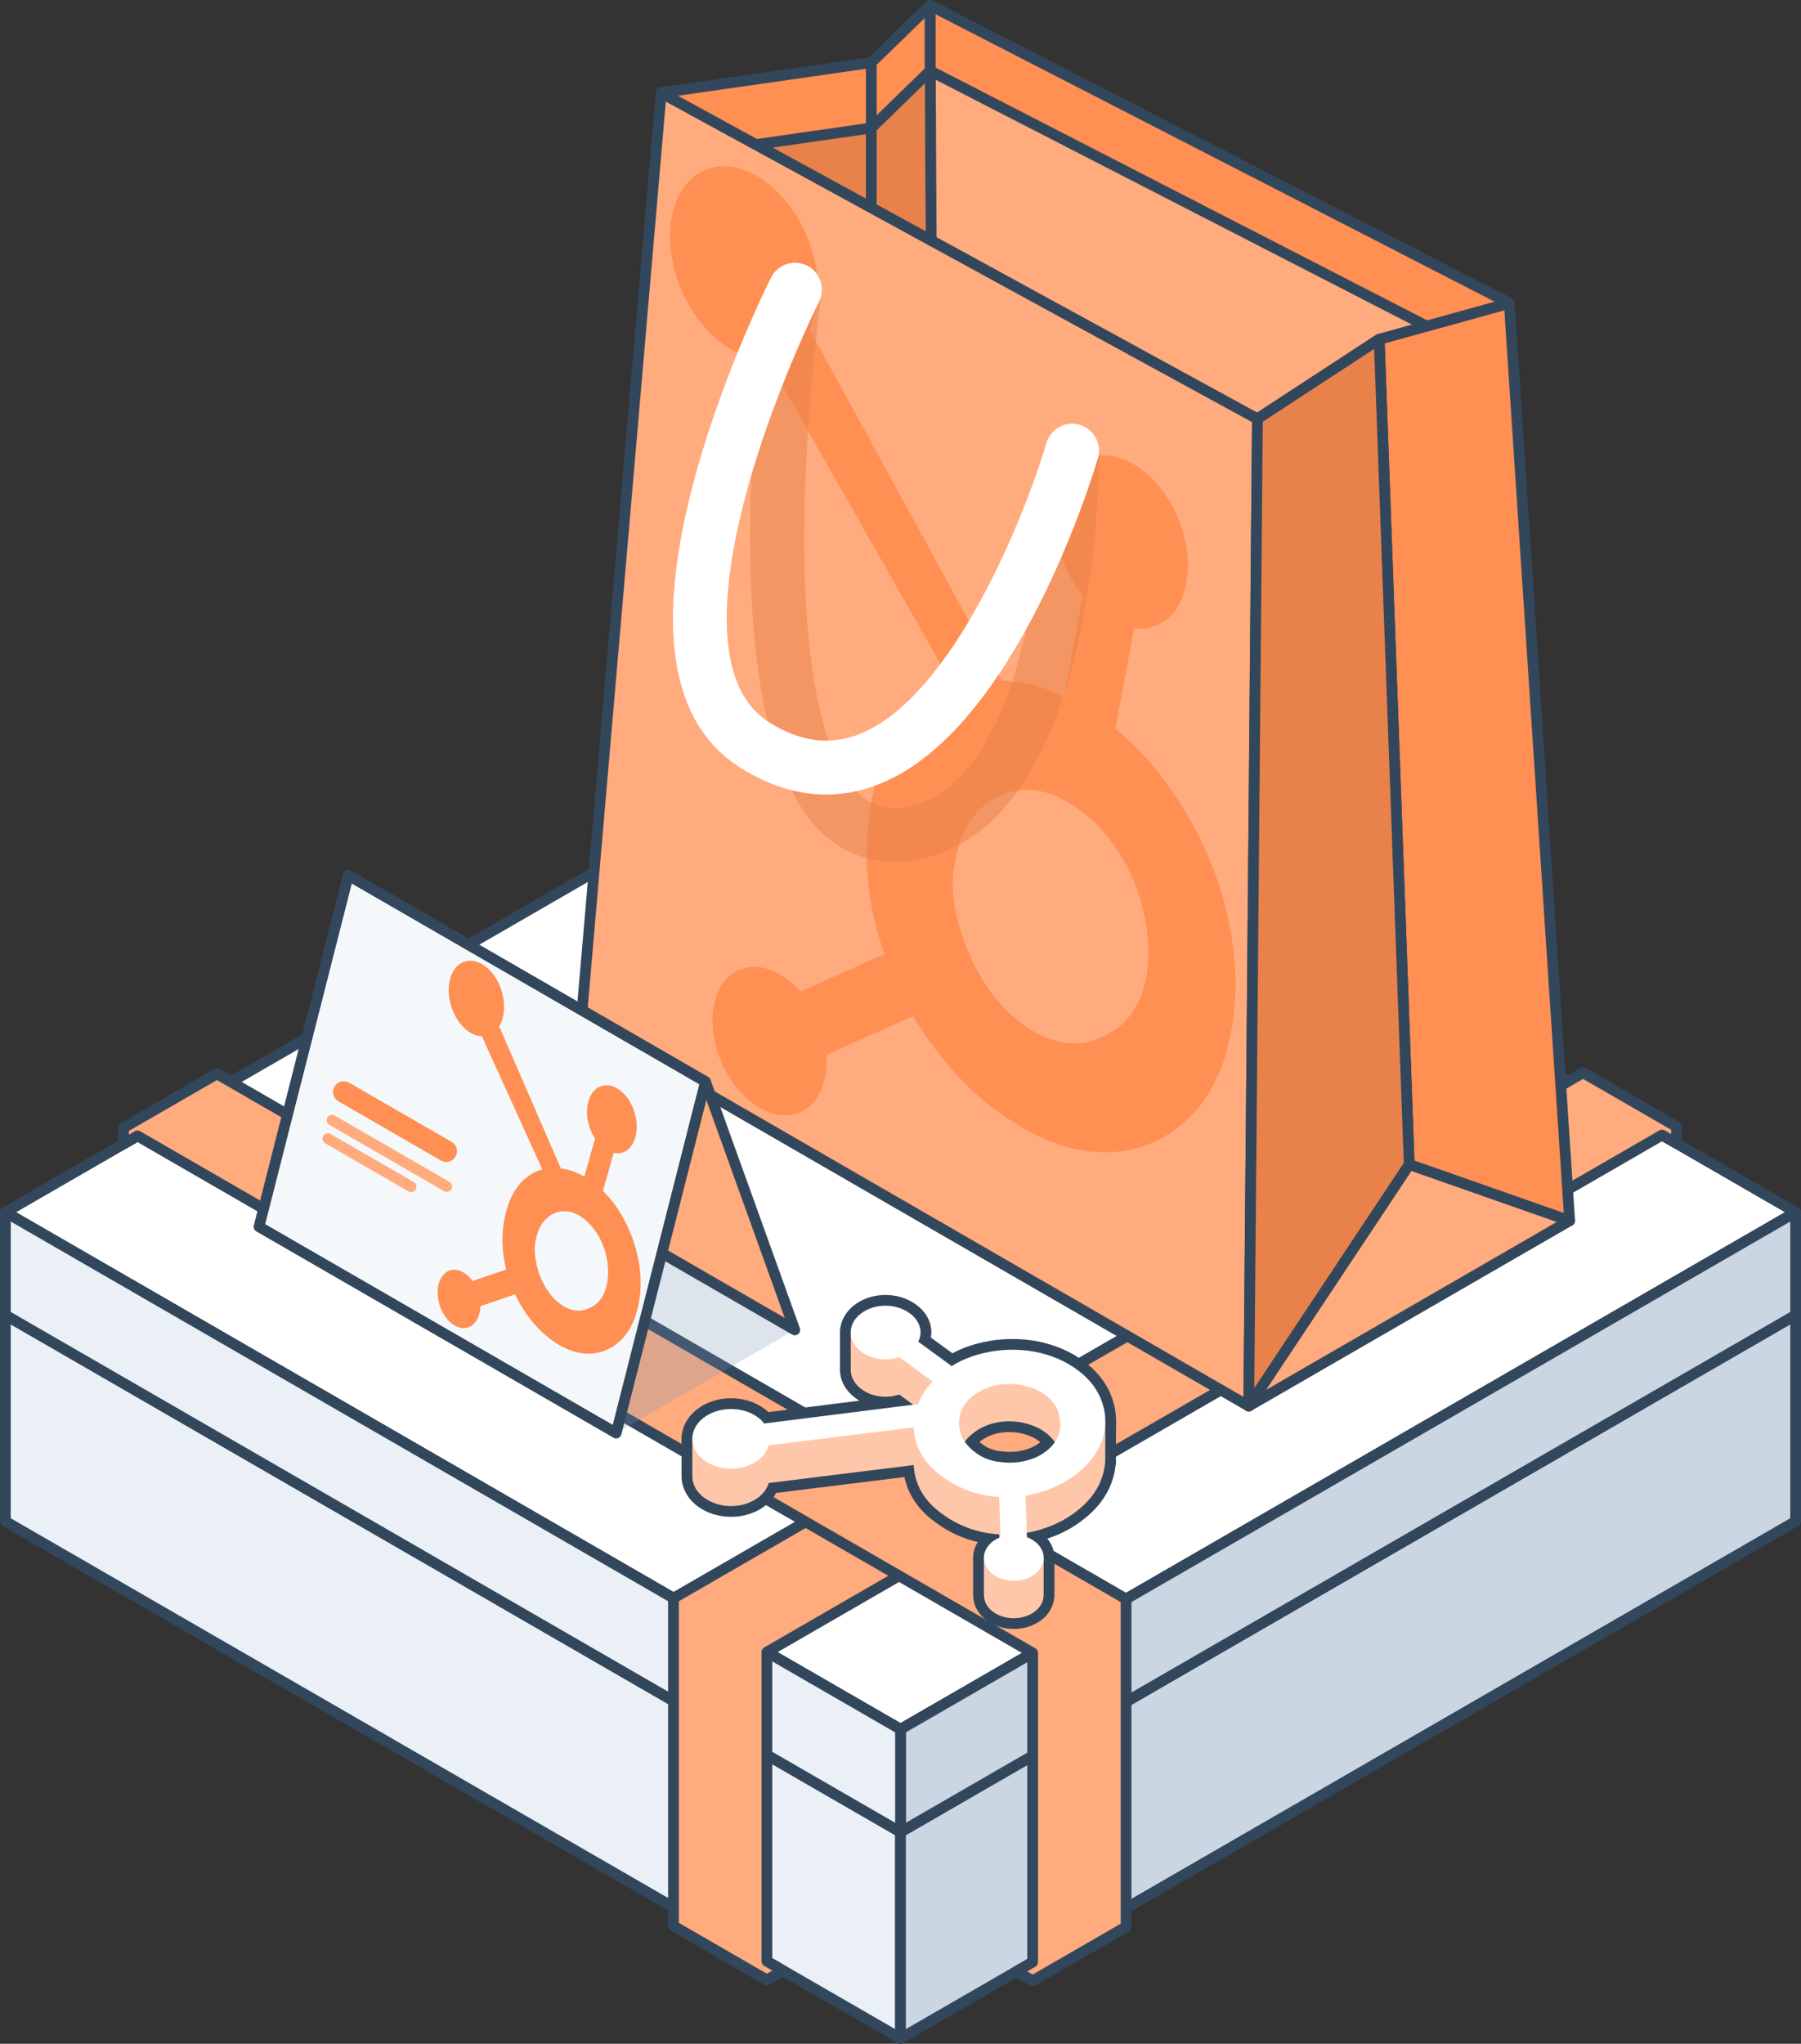 <?xml version="1.0" encoding="utf-8"?>
<!-- Generator: Adobe Illustrator 23.0.1, SVG Export Plug-In . SVG Version: 6.00 Build 0)  -->
<svg version="1.1" id="Layer_1" xmlns="http://www.w3.org/2000/svg" xmlns:xlink="http://www.w3.org/1999/xlink" x="0px" y="0px"
	 viewBox="0 0 167.624 190.132" enable-background="new 0 0 167.624 190.132" xml:space="preserve">
<rect x="0" y="0" width="167.624" height="190.132" fill="#333333" stroke="none"/>
<g class="box">
	<polygon id="Fill-70" fill-rule="evenodd" clip-rule="evenodd" fill="#EAF0F6" points="0.5,122.339 0.5,141.532 
		83.812,189.632 83.812,170.438 	"/>
	<path fill="#33475C" d="M83.812,190.132c-0.086,0-0.173-0.022-0.25-0.067L0.25,141.964
		c-0.155-0.089-0.25-0.254-0.25-0.433V122.34c0-0.179,0.095-0.344,0.25-0.433
		c0.154-0.09,0.346-0.09,0.5,0l83.312,48.099c0.154,0.089,0.25,0.254,0.25,0.433v19.194
		c0,0.179-0.096,0.344-0.25,0.433C83.985,190.11,83.898,190.132,83.812,190.132z M1,141.243
		l82.312,47.523v-18.039L1,123.206V141.243z"/>
	<polygon id="Fill-74" fill-rule="evenodd" clip-rule="evenodd" fill="#CBD6E3" points="167.123,122.339 167.123,141.532 
		83.812,189.632 83.812,170.438 	"/>
	<path fill="#33475C" d="M83.812,190.132c-0.086,0-0.173-0.022-0.25-0.067c-0.155-0.089-0.25-0.254-0.25-0.433
		v-19.194c0-0.179,0.095-0.344,0.25-0.433l83.312-48.099c0.154-0.09,0.346-0.09,0.5,0
		c0.154,0.089,0.25,0.254,0.25,0.433v19.192c0,0.179-0.096,0.344-0.25,0.433l-83.312,48.101
		C83.985,190.11,83.898,190.132,83.812,190.132z M84.312,170.727v18.039l82.312-47.523v-18.037
		L84.312,170.727z"/>
	<polygon id="Fill-78" fill-rule="evenodd" clip-rule="evenodd" fill="#FFFFFF" points="167.123,112.774 83.812,160.873 
		0.5,112.774 83.812,64.674 	"/>
	<path fill="#33475C" d="M83.812,161.374c-0.086,0-0.173-0.022-0.25-0.067L0.25,113.207
		C0.095,113.118,0,112.953,0,112.774s0.095-0.344,0.25-0.433l83.312-48.101
		c0.155-0.088,0.345-0.089,0.5,0l83.312,48.101c0.154,0.089,0.25,0.254,0.25,0.433s-0.096,0.344-0.25,0.433
		l-83.312,48.1C83.985,161.351,83.898,161.374,83.812,161.374z M1.5,112.774l82.312,47.522
		l82.312-47.522L83.812,65.251L1.5,112.774z"/>
	<polygon id="Fill-82" fill-rule="evenodd" clip-rule="evenodd" fill="#CBD6E3" points="167.123,112.774 167.123,122.339 
		83.812,170.438 83.812,160.873 	"/>
	<path fill="#33475C" d="M83.812,170.938c-0.086,0-0.173-0.022-0.25-0.067c-0.155-0.089-0.25-0.254-0.25-0.433
		v-9.564c0-0.179,0.095-0.344,0.25-0.433l83.312-48.1c0.154-0.09,0.346-0.09,0.5,0
		c0.154,0.089,0.25,0.254,0.25,0.433v9.565c0,0.179-0.096,0.344-0.25,0.433l-83.312,48.099
		C83.985,170.916,83.898,170.938,83.812,170.938z M84.312,161.163v8.409l82.312-47.521v-8.41
		L84.312,161.163z"/>
	<polygon id="Fill-86" fill-rule="evenodd" clip-rule="evenodd" fill="#EAF0F6" points="0.5,112.774 0.5,122.339 
		83.812,170.438 83.812,160.873 	"/>
	<path fill="#33475C" d="M83.812,170.938c-0.086,0-0.173-0.022-0.25-0.067L0.25,122.772
		c-0.155-0.089-0.25-0.254-0.25-0.433v-9.565c0-0.179,0.095-0.344,0.25-0.433
		c0.154-0.09,0.346-0.09,0.5,0l83.312,48.1c0.154,0.089,0.25,0.254,0.25,0.433v9.564
		c0,0.179-0.096,0.344-0.25,0.433C83.985,170.916,83.898,170.938,83.812,170.938z M1,122.05
		l82.312,47.521v-8.409L1,113.64V122.05z"/>
	<polygon id="Fill-90" fill-rule="evenodd" clip-rule="evenodd" fill="#FFAB7D" points="147.343,99.797 62.683,148.675 
		62.683,179.172 71.379,184.193 72.886,183.324 71.379,182.454 71.379,153.696 154.69,105.596 
		156.039,106.373 156.039,104.817 	"/>
	<path fill="#33475C" d="M71.378,184.693c-0.086,0-0.173-0.022-0.25-0.067l-8.695-5.021
		c-0.155-0.089-0.25-0.254-0.25-0.433v-30.497c0-0.179,0.095-0.344,0.25-0.433l84.66-48.879
		c0.154-0.089,0.346-0.089,0.5,0l8.695,5.021c0.154,0.089,0.25,0.254,0.25,0.433v1.557
		c0,0.179-0.096,0.344-0.25,0.433c-0.154,0.09-0.346,0.089-0.5,0.001l-1.099-0.634L71.878,153.985v28.18
		l1.257,0.727c0.155,0.089,0.25,0.254,0.25,0.433s-0.095,0.344-0.25,0.434l-1.507,0.869
		C71.551,184.671,71.465,184.693,71.378,184.693z M63.183,178.883l8.195,4.732l0.507-0.292l-0.757-0.438
		c-0.155-0.089-0.25-0.254-0.25-0.433v-28.758c0-0.179,0.095-0.344,0.25-0.433l83.312-48.1
		c0.154-0.09,0.346-0.089,0.5-0.001l0.599,0.346v-0.402l-8.195-4.732l-84.16,48.591V178.883z"/>
	<polygon id="Fill-94" fill-rule="evenodd" clip-rule="evenodd" fill="#FFAB7D" points="104.807,148.752 20.191,99.899 
		11.496,104.92 11.496,106.426 12.8,105.673 96.111,153.773 96.111,182.531 94.605,183.401 
		96.111,184.271 97.617,183.401 104.807,179.25 	"/>
	<path fill="#33475C" d="M96.111,184.77c-0.086,0-0.173-0.022-0.25-0.067l-1.506-0.869
		c-0.154-0.089-0.25-0.254-0.25-0.433s0.096-0.344,0.25-0.433l1.256-0.726v-28.181L12.8,106.251
		l-1.054,0.608c-0.154,0.09-0.346,0.09-0.5,0c-0.155-0.089-0.25-0.254-0.25-0.433v-1.506
		c0-0.179,0.095-0.344,0.25-0.433l8.696-5.022c0.154-0.089,0.346-0.089,0.5,0l84.616,48.854
		c0.154,0.089,0.25,0.254,0.25,0.433v30.497c0,0.179-0.096,0.344-0.25,0.433l-8.696,5.021
		C96.284,184.748,96.197,184.77,96.111,184.77z M95.605,183.401l0.506,0.292l8.196-4.732v-29.919
		l-84.116-48.565l-8.196,4.733v0.351l0.554-0.319c0.154-0.09,0.346-0.09,0.5,0l83.311,48.1
		c0.154,0.089,0.25,0.254,0.25,0.433v28.759c0,0.179-0.096,0.344-0.25,0.433L95.605,183.401z"/>
</g>
<g class="bag">
	<polygon id="Fill-102" fill-rule="evenodd" clip-rule="evenodd" fill="#FFAB7D" points="146.095,113.562 131.16,108.326 
		116.225,130.808 	"/>
	<path fill="#33475C" d="M116.225,131.308c-0.135,0-0.268-0.055-0.364-0.157
		c-0.159-0.17-0.181-0.426-0.052-0.619l14.936-22.482c0.125-0.191,0.367-0.273,0.581-0.195
		l14.935,5.236c0.185,0.064,0.314,0.23,0.333,0.425c0.018,0.195-0.079,0.382-0.248,0.479
		l-29.87,17.246C116.397,131.287,116.311,131.308,116.225,131.308z M131.362,108.926l-13.541,20.383
		l27.081-15.636L131.362,108.926z"/>
	<polygon id="Fill-98" fill-rule="evenodd" clip-rule="evenodd" fill="#FF8F52" points="140.474,28.207 128.364,31.558 
		131.16,108.325 146.095,113.562 	"/>
	<path fill="#33475C" d="M146.095,114.062c-0.056,0-0.111-0.009-0.165-0.028l-14.935-5.236
		c-0.194-0.068-0.327-0.248-0.335-0.453l-2.797-76.768c-0.008-0.231,0.144-0.438,0.366-0.5
		l12.11-3.351c0.145-0.04,0.301-0.013,0.423,0.074c0.123,0.087,0.2,0.225,0.21,0.375
		l5.621,85.354c0.011,0.168-0.062,0.33-0.196,0.432C146.309,114.027,146.203,114.062,146.095,114.062z
		 M131.648,107.966l13.898,4.873l-5.531-83.987l-11.138,3.082L131.648,107.966z"/>
	<polygon id="Fill-106" fill-rule="evenodd" clip-rule="evenodd" fill="#FFAB7D" points="61.539,8.629 117.034,38.963 
		116.224,130.808 54.096,94.938 	"/>
	<path fill="#33475C" d="M116.224,131.308c-0.086,0-0.173-0.022-0.25-0.067L53.846,95.371
		c-0.168-0.097-0.265-0.283-0.248-0.476l7.443-86.309c0.014-0.168,0.113-0.318,0.262-0.397
		s0.328-0.079,0.476,0.001l55.495,30.334c0.161,0.089,0.262,0.259,0.26,0.443l-0.81,91.846
		c-0.002,0.178-0.098,0.341-0.252,0.43C116.395,131.287,116.31,131.308,116.224,131.308z
		 M54.621,94.664l61.111,35.283l0.799-90.689L61.971,9.435L54.621,94.664z"/>
	<polygon id="Fill-110" fill-rule="evenodd" clip-rule="evenodd" fill="#E8824A" points="61.539,8.629 81.093,5.822 
		81.093,19.317 	"/>
	<path fill="#33475C" d="M81.093,19.817c-0.083,0-0.165-0.021-0.24-0.061L61.299,9.068
		c-0.189-0.104-0.291-0.316-0.252-0.528c0.039-0.212,0.208-0.375,0.421-0.406l19.554-2.807
		c0.143-0.022,0.289,0.022,0.398,0.117c0.109,0.095,0.172,0.233,0.172,0.378v13.495
		c0,0.177-0.093,0.34-0.245,0.43C81.27,19.794,81.182,19.817,81.093,19.817z M63.097,8.911
		l17.497,9.563V6.399L63.097,8.911z"/>
	<polygon id="Fill-114" fill-rule="evenodd" clip-rule="evenodd" fill="#E8824A" points="81.093,5.823 86.563,0.501 
		86.664,22.363 81.093,19.317 	"/>
	<path fill="#33475C" d="M86.665,22.862c-0.082,0-0.165-0.021-0.24-0.061l-5.571-3.045
		c-0.161-0.088-0.26-0.256-0.26-0.439V5.822c0-0.135,0.055-0.264,0.151-0.358l5.47-5.322
		c0.143-0.141,0.356-0.18,0.542-0.103c0.185,0.078,0.306,0.258,0.307,0.459L87.165,22.36
		c0.001,0.177-0.092,0.341-0.244,0.432C86.842,22.839,86.753,22.862,86.665,22.862z M81.593,19.021
		l4.568,2.496l-0.092-19.838l-4.476,4.354V19.021z"/>
	<polygon id="Fill-118" fill-rule="evenodd" clip-rule="evenodd" fill="#FFAB7D" points="86.563,0.501 86.664,22.362 
		117.034,38.962 128.363,31.559 140.475,28.207 	"/>
	<path fill="#33475C" d="M117.034,39.463c-0.082,0-0.165-0.021-0.24-0.061l-30.369-16.6
		c-0.159-0.087-0.259-0.255-0.26-0.437L86.063,0.503c-0.001-0.175,0.09-0.337,0.238-0.429
		s0.334-0.098,0.49-0.019l53.912,27.706c0.184,0.094,0.29,0.291,0.269,0.496
		c-0.021,0.205-0.165,0.375-0.363,0.431l-12.037,3.332L117.307,39.381
		C117.224,39.435,117.129,39.463,117.034,39.463z M87.164,22.065l29.848,16.315l11.079-7.239
		c0.043-0.028,0.091-0.05,0.14-0.063l10.878-3.011L87.067,1.322L87.164,22.065z"/>
	<polygon id="Fill-122" fill-rule="evenodd" clip-rule="evenodd" fill="#E8824A" points="128.364,31.559 117.034,38.963 
		116.225,130.808 131.16,108.325 	"/>
	<path fill="#33475C" d="M116.224,131.308c-0.049,0-0.099-0.007-0.146-0.022
		c-0.212-0.064-0.355-0.261-0.354-0.482l0.81-91.845c0.002-0.167,0.087-0.323,0.227-0.414
		l11.33-7.404c0.15-0.1,0.343-0.108,0.503-0.025c0.16,0.083,0.264,0.246,0.271,0.426
		l2.797,76.766c0.004,0.104-0.025,0.208-0.084,0.295l-14.937,22.483
		C116.546,131.227,116.388,131.308,116.224,131.308z M117.532,39.235l-0.793,89.895l13.916-20.947
		l-2.759-75.721L117.532,39.235z"/>
	<path id="Fill-126" fill-rule="evenodd" clip-rule="evenodd" fill="#FF8F52" d="M103.08,96.177
		c-1.925,1.279-4.438,1.196-6.878-0.229l-0.384-0.243c-1.364-0.842-2.636-2.069-3.703-3.571
		c-1.242-1.71-2.197-3.705-2.77-5.785c-0.65-2.001-0.833-4.049-0.524-5.85l0.102-0.54
		c0.305-1.745,0.98-3.233,1.962-4.323c1.058-1.208,2.428-1.931,3.973-2.098
		c1.503-0.214,3.15,0.208,4.727,1.21l0.15,0.096c1.446,0.891,2.797,2.182,3.94,3.76
		c1.168,1.656,2.065,3.568,2.606,5.556c0.533,1.988,0.719,3.985,0.542,5.829
		c-0.044,0.383-0.091,0.713-0.159,1.074C106.17,93.515,104.886,95.348,103.08,96.177 M114.227,85.098
		c-0.916-3.87-2.55-7.636-4.745-10.926c-1.637-2.501-3.569-4.67-5.676-6.377l1.758-9.37
		c2.426,0.323,4.344-1.343,4.833-4.197c0.757-3.891-1.32-8.766-4.637-10.889
		c-3.317-2.123-6.62-0.69-7.377,3.202c-0.006,0.033-0.013,0.066-0.018,0.099
		c-0.57,2.806,0.386,6.282,2.41,8.763l-1.759,9.376c-1.945-0.908-3.906-1.4-5.796-1.452
		c-2.884-5.279-12.381-22.617-17.914-32.736c0.293-0.572,0.512-1.218,0.65-1.92
		c0.821-4.358-1.52-9.79-5.229-12.132c-3.708-2.342-7.379-0.708-8.2,3.651
		c-0.821,4.357,1.518,9.787,5.225,12.13c1.216,0.761,2.482,1.114,3.658,1.021l1.166,2.135
		l16.209,28.477c-1.232,0.463-2.365,1.16-3.369,2.074c-2.089,1.825-3.543,4.575-4.189,7.92l-0.135,0.717
		c-0.45,2.317-0.549,4.838-0.29,7.449c0.23,2.212,0.74,4.46,1.51,6.653l-7.827,3.495
		c-2.466-2.851-5.745-3.11-7.323-0.576c-1.578,2.533-0.858,6.899,1.609,9.75
		c2.466,2.851,5.745,3.11,7.323,0.577c0.631-1.014,0.917-2.377,0.816-3.876l8.07-3.604
		c0.786,1.319,1.653,2.566,2.587,3.723c1.96,2.477,4.193,4.524,6.559,6.013l0.459,0.29
		c5.697,3.606,11.643,3.507,15.734-0.263c2.107-1.876,3.571-4.681,4.22-8.083l0.033-0.176
		C115.227,92.689,115.108,88.912,114.227,85.098"/>
	<path opacity="0.5" fill="#E8824A" enable-background="new    " d="M83.231,80.168c-2.612,0-4.957-0.957-6.863-2.82
		c-10.425-10.187-5.448-46.642-4.846-50.765c0.199-1.367,1.473-2.311,2.834-2.113
		c1.366,0.199,2.312,1.468,2.113,2.834c-0.014,0.096-1.408,9.768-1.596,20.444
		c-0.237,13.407,1.536,22.648,4.99,26.023c1.223,1.195,2.637,1.607,4.458,1.299
		c10.866-1.844,13.046-24.544,12.969-33.135c-0.013-1.381,1.097-2.51,2.478-2.522
		c0.008,0,0.016,0,0.022,0c1.371,0,2.487,1.104,2.5,2.478c0.013,1.435,0.116,35.182-17.133,38.109
		C84.502,80.113,83.859,80.168,83.231,80.168z"/>
	<path fill="#FFFFFF" d="M76.879,73.916c-2.638,0-5.287-0.822-7.917-2.462
		c-6.617-4.126-8.053-13.249-4.269-27.114c2.642-9.681,6.891-18.164,7.071-18.52
		c0.621-1.233,2.124-1.729,3.357-1.107c1.233,0.621,1.729,2.124,1.108,3.357
		c-0.042,0.084-4.226,8.445-6.73,17.65c-2.14,7.87-3.512,17.986,2.109,21.492
		c2.863,1.786,5.566,2.154,8.264,1.128c8.829-3.363,15.641-20.723,17.52-27.128
		c0.39-1.324,1.776-2.084,3.103-1.696c1.324,0.388,2.084,1.776,1.696,3.101
		c-0.304,1.037-7.582,25.456-20.534,30.394C80.072,73.614,78.477,73.916,76.879,73.916z"/>
	<polygon id="Fill-132" fill-rule="evenodd" clip-rule="evenodd" fill="#FF8F52" points="81.093,11.91 70.36,13.45 
		61.539,8.63 81.093,5.823 	"/>
	<path fill="#33475C" d="M70.36,13.949c-0.084,0-0.166-0.021-0.24-0.061l-8.821-4.82
		c-0.189-0.104-0.291-0.316-0.252-0.528c0.039-0.212,0.208-0.375,0.421-0.406l19.554-2.807
		c0.147-0.022,0.289,0.022,0.399,0.117c0.109,0.095,0.172,0.233,0.172,0.378v6.087
		c0,0.249-0.183,0.459-0.429,0.495l-10.733,1.54C70.407,13.948,70.383,13.949,70.36,13.949z
		 M63.097,8.911l7.356,4.02l10.139-1.455V6.4L63.097,8.911z M81.093,11.909h0.01H81.093z"/>
	<polygon id="Fill-136" fill-rule="evenodd" clip-rule="evenodd" fill="#FF8F52" points="86.563,6.588 132.776,30.337 
		140.475,28.207 86.563,0.501 	"/>
	<path fill="#33475C" d="M132.777,30.837c-0.079,0-0.157-0.019-0.229-0.055L86.334,7.032
		c-0.167-0.086-0.271-0.257-0.271-0.445V0.501c0-0.174,0.091-0.336,0.239-0.427
		c0.149-0.091,0.333-0.097,0.489-0.018l53.912,27.706c0.184,0.094,0.29,0.291,0.269,0.496
		c-0.021,0.205-0.165,0.375-0.363,0.431l-7.698,2.13C132.867,30.831,132.822,30.837,132.777,30.837z
		 M87.063,6.282l45.769,23.521l6.276-1.737L87.063,1.32V6.282z"/>
	<polygon id="Fill-140" fill-rule="evenodd" clip-rule="evenodd" fill="#FF8F52" points="81.093,11.91 86.563,6.588 
		86.563,0.501 81.093,5.823 	"/>
	<path fill="#33475C" d="M81.093,12.409c-0.065,0-0.132-0.013-0.194-0.04
		c-0.186-0.078-0.306-0.259-0.306-0.46V5.822c0-0.135,0.055-0.264,0.151-0.358l5.47-5.322
		c0.143-0.141,0.358-0.182,0.543-0.102c0.186,0.078,0.306,0.259,0.306,0.46v6.087
		c0,0.135-0.055,0.264-0.151,0.358l-5.47,5.321C81.346,12.36,81.22,12.409,81.093,12.409z
		 M81.593,6.033v4.692l4.47-4.348V1.685L81.593,6.033z"/>
</g>
<g class="card">
	
		<polygon id="Fill-144" opacity="0.25" fill-rule="evenodd" clip-rule="evenodd" fill="#7B97B7" enable-background="new    " points="
		57.351,133.317 73.973,123.72 40.73,104.527 24.108,114.124 	"/>
	<polygon id="Fill-146" fill-rule="evenodd" clip-rule="evenodd" fill="#FFAB7D" points="32.418,81.437 65.662,100.63 
		73.973,123.72 40.729,104.527 	"/>
	<path fill="#33475C" d="M73.973,124.22c-0.086,0-0.172-0.022-0.25-0.067l-33.243-19.193
		c-0.103-0.059-0.181-0.152-0.22-0.264L31.948,81.606c-0.071-0.198-0.012-0.418,0.149-0.553
		s0.39-0.154,0.571-0.049l33.244,19.193c0.103,0.059,0.181,0.153,0.22,0.264l8.311,23.091
		c0.071,0.197,0.012,0.418-0.149,0.553C74.201,124.181,74.087,124.22,73.973,124.22z M41.138,104.185
		l31.901,18.419l-7.787-21.633L33.351,82.553L41.138,104.185z"/>
	<polygon id="Fill-150" fill-rule="evenodd" clip-rule="evenodd" fill="#F5F8FA" points="32.418,81.437 24.108,114.124 
		57.351,133.317 65.662,100.63 	"/>
	<path fill="#33475C" d="M57.351,133.817c-0.086,0-0.173-0.022-0.25-0.067L23.857,114.556
		c-0.194-0.111-0.29-0.339-0.234-0.556l8.311-32.687c0.039-0.152,0.146-0.277,0.29-0.338
		c0.145-0.06,0.308-0.05,0.444,0.028l33.244,19.193c0.194,0.112,0.29,0.339,0.234,0.556
		l-8.311,32.687c-0.039,0.152-0.146,0.276-0.29,0.338C57.483,133.804,57.417,133.817,57.351,133.817z
		 M24.685,113.88l32.344,18.674l8.055-31.68L32.74,82.2L24.685,113.88z"/>
	<path id="Fill-154" fill-rule="evenodd" clip-rule="evenodd" fill="#FF8F52" d="M54.841,121.683
		c-0.785,0.424-1.75,0.304-2.638-0.33l-0.139-0.107c-0.496-0.371-0.942-0.888-1.299-1.503
		c-0.417-0.702-0.715-1.503-0.863-2.323c-0.18-0.792-0.178-1.588,0.003-2.27l0.058-0.203
		c0.178-0.661,0.49-1.21,0.906-1.595c0.45-0.427,1.002-0.657,1.602-0.668
		c0.586-0.03,1.205,0.19,1.777,0.632l0.054,0.042c0.525,0.393,1,0.937,1.384,1.584
		c0.39,0.678,0.669,1.445,0.807,2.23c0.136,0.783,0.137,1.557,0.004,2.261
		c-0.03,0.145-0.061,0.271-0.099,0.408C56.124,120.767,55.566,121.427,54.841,121.683 M59.519,117.812
		c-0.217-1.521-0.713-3.028-1.443-4.37c-0.542-1.019-1.209-1.922-1.96-2.651l1.006-3.544
		c0.922,0.21,1.718-0.364,2.006-1.444c0.428-1.47-0.2-3.418-1.402-4.352
		c-1.202-0.933-2.523-0.497-2.95,0.974c-0.004,0.011-0.008,0.024-0.011,0.037
		c-0.317,1.059-0.071,2.43,0.62,3.456l-1.006,3.544c-0.716-0.417-1.453-0.675-2.178-0.762
		c-0.924-2.132-3.97-9.136-5.743-13.222c0.133-0.21,0.24-0.45,0.317-0.716
		c0.469-1.648-0.241-3.821-1.585-4.851c-1.345-1.031-2.815-0.53-3.283,1.117
		c-0.469,1.648,0.241,3.819,1.584,4.85c0.442,0.336,0.916,0.516,1.372,0.521l0.374,0.863
		l5.237,11.524c-0.49,0.135-0.951,0.363-1.37,0.679c-0.867,0.629-1.523,1.636-1.89,2.9
		l-0.077,0.271c-0.255,0.876-0.381,1.842-0.373,2.856c0.011,0.858,0.129,1.742,0.347,2.612
		l-3.133,1.07c-0.849-1.183-2.102-1.397-2.797-0.479c-0.696,0.92-0.572,2.624,0.277,3.808
		c0.849,1.184,2.101,1.398,2.797,0.479c0.278-0.368,0.437-0.882,0.45-1.462l3.231-1.103
		c0.257,0.534,0.546,1.044,0.864,1.523c0.667,1.022,1.455,1.888,2.312,2.543l0.167,0.127
		c2.064,1.587,4.357,1.758,6.062,0.451c0.877-0.648,1.538-1.676,1.907-2.961l0.019-0.068
		C59.637,120.767,59.724,119.31,59.519,117.812"/>
	<g id="Group-159" transform="translate(31.304, 101.739)">
		<path id="Fill-156" fill-rule="evenodd" clip-rule="evenodd" fill="#FFFFFF" d="M10.23,5.356L0.693-0.149"/>
		<path fill="#FF8F52" d="M10.229,6.356c-0.169,0-0.341-0.043-0.499-0.134L0.193,0.718
			C-0.285,0.441-0.449-0.17-0.173-0.649s0.886-0.643,1.366-0.366l9.537,5.505
			c0.478,0.276,0.642,0.888,0.366,1.366C10.911,6.177,10.575,6.356,10.229,6.356z"/>
	</g>
	<g id="Group-163" transform="translate(30.435, 104.348)">
		<path id="Fill-160" fill-rule="evenodd" clip-rule="evenodd" fill="#FFFFFF" d="M11.149,6.033L0.468-0.133"/>
		<path fill="#FFAB7D" d="M11.149,6.534c-0.085,0-0.171-0.021-0.25-0.067L0.218,0.299
			c-0.239-0.138-0.321-0.443-0.183-0.683c0.138-0.239,0.444-0.323,0.683-0.183L11.399,5.601
			c0.239,0.138,0.321,0.443,0.183,0.683C11.49,6.444,11.322,6.534,11.149,6.534z"/>
	</g>
	<g id="Group-167" transform="translate(29.565, 106.087)">
		<path id="Fill-164" fill-rule="evenodd" clip-rule="evenodd" fill="#FFFFFF" d="M8.698,4.314L0.948-0.159"/>
		<path fill="#FFAB7D" d="M8.697,4.814c-0.085,0-0.171-0.021-0.25-0.067L0.698,0.273
			C0.459,0.135,0.377-0.17,0.515-0.41c0.138-0.24,0.443-0.323,0.683-0.183l7.75,4.474
			c0.239,0.138,0.321,0.443,0.183,0.683C9.038,4.724,8.87,4.814,8.697,4.814z"/>
	</g>
</g>
<g class="sprocket">
	<path fill="#33475C" d="M94.357,151.541c-1.359,0-2.665-0.604-3.339-1.65
		c-0.256-0.397-0.4-0.834-0.432-1.298c-0.009-0.054-0.014-0.109-0.014-0.166v-3.463
		c0-0.28,0.118-0.548,0.324-0.737c0.208-0.189,0.487-0.285,0.764-0.259l0.376,0.033l-0.012-0.355
		c-0.668-0.093-1.319-0.244-1.947-0.452c-1.081-0.366-2.058-0.87-2.909-1.501l-0.232-0.17
		c-1.287-0.95-2.186-2.167-2.604-3.521c-0.062-0.189-0.114-0.386-0.156-0.591l-2.772,0.342
		c-2.922,0.36-6.498,0.801-9.166,1.135c-0.227,0.424-0.548,0.809-0.949,1.136
		c-1.733,1.398-4.51,1.454-6.324,0.13c-0.919-0.673-1.47-1.634-1.524-2.649
		c-0.005-0.04-0.007-0.08-0.007-0.121v-3.532c0-0.282,0.119-0.552,0.328-0.741
		c0.209-0.188,0.489-0.278,0.77-0.254l2.497,0.245c0.293,0.028,0.551,0.184,0.715,0.413
		c0.622-0.107,1.223-0.124,1.888,0.152c0.019-0.029,0.037-0.057,0.053-0.082
		c0.428-0.659,0.737-1.135,1.36-1.157c0.038,0.001,0.076,0,0.115,0.003
		c2.548-0.322,6.138-0.827,9.034-1.234c0.661-0.093,1.295-0.183,1.885-0.265
		c-0.908-0.06-1.786-0.361-2.478-0.884c-0.872-0.644-1.377-1.542-1.417-2.488
		c-0.002-0.024-0.003-0.048-0.003-0.071v-3.518c0-0.31,0.143-0.602,0.388-0.79
		c0.245-0.189,0.563-0.253,0.862-0.179l3.8,0.98c0.063,0.017,0.124,0.039,0.182,0.066
		c0.685,0.136,1.315,0.407,1.839,0.794c0.206,0.145,0.586,0.312,0.954,0.475
		c0.843,0.371,1.715,0.754,2.002,1.554c0.079,0.218,0.105,0.442,0.079,0.667l0.618,1.351
		c0.042-0.045,0.083-0.09,0.123-0.135c0.728-0.799,1.552-1.705,2.545-1.921
		c1.369-0.316,2.661-0.037,3.91,0.23c0.322,0.068,0.646,0.138,0.972,0.196
		c1.368,0.254,2.506,1.24,3.509,2.111c0.311,0.27,0.605,0.526,0.884,0.733
		c0.598,0.438,1.103,0.918,1.523,1.442c0.289-0.168,0.646-0.184,0.949-0.03
		c0.34,0.169,0.555,0.517,0.554,0.897l-0.008,3.147c0.002,0.099,0.002,0.218-0.001,0.339v0.175
		c0,0.094-0.013,0.187-0.038,0.274c-0.193,1.831-1.173,3.541-2.772,4.83l-0.169,0.137
		c-0.975,0.791-2.126,1.406-3.421,1.828c-0.321,0.107-0.652,0.203-0.988,0.285l0.02,0.6
		l0.533-0.058c0.279-0.032,0.564,0.06,0.776,0.25c0.211,0.189,0.332,0.46,0.332,0.744v3.463
		c0,0.069-0.007,0.136-0.021,0.201c-0.097,1.152-0.915,2.147-2.173,2.625
		C95.429,151.448,94.889,151.541,94.357,151.541z M92.573,148.301c0.005,0.037,0.007,0.074,0.008,0.112
		c0.002,0.144,0.041,0.272,0.119,0.395c0.424,0.657,1.605,0.926,2.533,0.575
		c0.535-0.204,0.886-0.586,0.893-0.975c0.001-0.044,0.005-0.087,0.011-0.129v-2.201l-0.496,0.054
		c-0.276,0.031-0.554-0.057-0.764-0.238c-0.21-0.183-0.335-0.444-0.344-0.722l-0.085-2.521
		c-0.018-0.5,0.339-0.937,0.833-1.02c0.528-0.089,1.052-0.22,1.555-0.389
		c1.069-0.349,2.005-0.846,2.789-1.481l0.171-0.139c1.22-0.983,1.948-2.263,2.052-3.604
		c0.003-0.04,0.009-0.08,0.017-0.119v-0.028c0.003-0.117,0.003-0.207,0.001-0.296l0.004-1.641
		c-0.255-0.07-0.473-0.238-0.604-0.47c-0.375-0.656-0.896-1.233-1.55-1.714
		c-0.377-0.278-0.711-0.566-1.062-0.871c-0.811-0.704-1.73-1.501-2.557-1.654
		c-0.341-0.062-0.688-0.135-1.032-0.209c-1.084-0.23-2.108-0.45-3.056-0.234
		c-0.379,0.083-1.054,0.825-1.501,1.315c-0.475,0.522-0.924,1.016-1.406,1.316
		c-0.244,0.151-0.542,0.193-0.817,0.107c-0.274-0.083-0.501-0.279-0.62-0.541l-1.344-2.938
		c-0.072-0.157-0.102-0.329-0.088-0.497c-0.219-0.13-0.588-0.293-0.832-0.4
		c-0.458-0.201-0.932-0.41-1.32-0.684c-0.346-0.256-0.767-0.419-1.235-0.483
		c-0.134-0.018-0.258-0.062-0.369-0.127l-2.295-0.592v2.214c0.01,0.335,0.217,0.676,0.584,0.947
		c0.702,0.527,1.732,0.665,2.604,0.363c0.309-0.104,0.652-0.054,0.914,0.139l3.108,2.27
		c0.232,0.17,0.381,0.432,0.406,0.719s-0.073,0.57-0.272,0.779
		c-0.289,0.303-0.644,0.454-1.05,0.44c-0.516-0.027-0.875-0.343-1.123-0.63
		c-1.013,0.13-2.812,0.383-4.88,0.674c-2.854,0.401-6.379,0.896-8.932,1.222
		c-0.056,0.084-0.116,0.18-0.178,0.276c-0.432,0.664-0.744,1.145-1.309,1.246
		c-0.274,0.049-0.6-0.026-0.821-0.191c-0.517-0.379-0.727-0.347-1.756-0.119l-0.208,0.046
		c-0.259,0.055-0.531,0.007-0.754-0.137c-0.185-0.119-0.324-0.294-0.398-0.498l-0.682-0.067v2.349
		c0.001,0.02,0.003,0.04,0.003,0.061c0.009,0.431,0.261,0.849,0.709,1.177
		c1.081,0.788,2.86,0.759,3.884-0.069c0.278-0.226,0.47-0.498,0.552-0.785
		c0.091-0.316,0.331-0.568,0.643-0.673c0.102-0.034,0.206-0.051,0.31-0.052
		c2.54-0.318,6.062-0.753,9.042-1.12l4.349-0.537c0.276-0.031,0.557,0.049,0.77,0.229
		s0.341,0.442,0.353,0.722c0.018,0.432,0.08,0.805,0.19,1.14
		c0.298,0.963,0.945,1.827,1.881,2.518l0.233,0.171c0.691,0.511,1.483,0.919,2.361,1.216
		c0.739,0.245,1.528,0.395,2.341,0.443c0.516,0.03,0.923,0.448,0.939,0.965l0.079,2.357
		c0.01,0.286-0.104,0.562-0.312,0.759c-0.208,0.197-0.489,0.301-0.775,0.271l-0.413-0.036V148.301z
		 M93.989,139.681c-0.329,0-0.658-0.022-0.983-0.066c-0.944-0.081-1.865-0.405-2.613-0.934l-0.192-0.14
		c-0.047-0.034-0.083-0.042-0.239-0.066c-0.299-0.046-0.997-0.154-1.357-0.987
		c-0.368-0.822-0.449-1.723-0.231-2.594c0.182-0.842,0.688-1.629,1.458-2.247
		c0.681-0.562,1.474-0.964,2.336-1.199c0.895-0.232,1.848-0.284,2.77-0.155
		c0.921,0.134,1.798,0.438,2.54,0.881c0.171,0.105,0.303,0.192,0.444,0.297
		c1.041,0.78,1.648,1.838,1.72,2.989c0.227,1.374-0.44,1.929-1.087,2.466l-0.325,0.275
		c-0.009,0.007-0.017,0.014-0.025,0.021l-0.142,0.115c-0.608,0.501-1.368,0.881-2.194,1.096
		C95.266,139.597,94.629,139.681,93.989,139.681z M90.367,136.515c0.249,0.042,0.611,0.125,1.002,0.403
		l0.188,0.137c0.44,0.312,1.038,0.518,1.67,0.572c0.747,0.102,1.461,0.054,2.122-0.127
		c0.56-0.146,1.055-0.392,1.445-0.712l0.133-0.108c0.125-0.108,0.241-0.205,0.347-0.293
		c0.166-0.138,0.372-0.309,0.418-0.379c-0.004,0,0.002-0.075-0.031-0.257
		c-0.009-0.045-0.014-0.091-0.016-0.136c-0.025-0.568-0.352-1.115-0.919-1.54
		c-0.091-0.067-0.182-0.127-0.289-0.193c-0.505-0.301-1.126-0.515-1.785-0.61
		c-0.656-0.092-1.341-0.054-1.973,0.108c-0.579,0.158-1.112,0.426-1.531,0.771
		c-0.475,0.382-0.738,0.777-0.829,1.196C90.217,135.756,90.235,136.141,90.367,136.515z M97.571,137.446
		h0.01H97.571z"/>
	<path fill="#33475C" d="M94.358,148.062c-1.359,0-2.666-0.604-3.34-1.65
		c-0.461-0.716-0.571-1.542-0.312-2.327c0.227-0.687,0.72-1.277,1.394-1.689l-0.074-2.228
		c-0.669-0.093-1.32-0.245-1.948-0.453c-1.077-0.364-2.054-0.868-2.908-1.501l-0.23-0.167
		c-1.289-0.952-2.187-2.169-2.605-3.524c-0.064-0.199-0.119-0.404-0.162-0.617l-2.652,0.327
		c-2.937,0.361-6.562,0.809-9.263,1.146c-0.228,0.435-0.555,0.83-0.965,1.165
		c-1.734,1.4-4.511,1.454-6.325,0.13c-0.948-0.692-1.505-1.691-1.531-2.741
		c-0.025-1.037,0.472-2.045,1.365-2.766c1.729-1.401,4.508-1.455,6.322-0.127
		c0.142,0.104,0.273,0.216,0.395,0.331l13.241-1.669c0.169-0.345,0.368-0.678,0.597-0.998
		l-1.861-1.358c-1.364,0.298-2.842,0.016-3.893-0.776c-0.895-0.663-1.403-1.589-1.421-2.56
		c-0.017-0.963,0.45-1.896,1.282-2.56c1.593-1.271,4.138-1.312,5.79-0.087
		c1.081,0.762,1.586,1.927,1.386,3.071l2.001,1.461c0.864-0.459,1.812-0.802,2.825-1.022
		c1.612-0.369,3.342-0.406,4.992-0.111c1.65,0.308,3.166,0.951,4.391,1.861
		c1.354,0.992,2.269,2.219,2.703,3.584c0.888,2.665-0.067,5.536-2.495,7.492l-0.169,0.137
		c-0.975,0.792-2.126,1.407-3.421,1.828c-0.322,0.107-0.652,0.203-0.989,0.285l0.082,2.414
		c0.47,0.276,0.855,0.64,1.133,1.07c0.461,0.716,0.571,1.541,0.313,2.326
		c-0.295,0.896-1.046,1.631-2.06,2.016C95.429,147.97,94.889,148.062,94.358,148.062z M85.048,131.789
		c0.237,0,0.468,0.084,0.65,0.24c0.213,0.183,0.34,0.446,0.349,0.728
		c0.015,0.431,0.077,0.81,0.191,1.159c0.297,0.962,0.945,1.826,1.88,2.517l0.231,0.168
		c0.695,0.515,1.487,0.922,2.362,1.218c0.739,0.245,1.529,0.396,2.342,0.444
		c0.516,0.03,0.923,0.448,0.939,0.965l0.126,3.745c0.015,0.428-0.244,0.816-0.645,0.969
		c-0.441,0.167-0.767,0.454-0.87,0.77c-0.068,0.207-0.036,0.415,0.095,0.619
		c0.424,0.658,1.605,0.928,2.533,0.576c0.44-0.168,0.766-0.456,0.869-0.772
		c0.068-0.206,0.036-0.414-0.094-0.617c-0.156-0.242-0.435-0.448-0.784-0.58
		c-0.378-0.143-0.634-0.498-0.646-0.902l-0.13-3.861c-0.018-0.5,0.339-0.937,0.833-1.02
		c0.528-0.089,1.052-0.22,1.555-0.389c1.069-0.348,2.005-0.845,2.788-1.481l0.172-0.139
		c1.791-1.444,2.483-3.429,1.854-5.311c-0.002-0.005-0.004-0.011-0.005-0.016
		c-0.305-0.962-0.972-1.842-1.929-2.546c-1.045-0.774-2.274-1.292-3.621-1.543
		c-1.381-0.248-2.833-0.216-4.197,0.095c-1.036,0.227-1.975,0.6-2.797,1.111
		c-0.346,0.215-0.787,0.199-1.118-0.042l-3.106-2.268c-0.394-0.288-0.522-0.817-0.305-1.255
		c0.24-0.481,0.057-1-0.491-1.387c-0.947-0.7-2.481-0.682-3.371,0.029
		c-0.348,0.277-0.536,0.618-0.53,0.96c0.006,0.35,0.214,0.694,0.585,0.969
		c0.702,0.529,1.733,0.665,2.604,0.364c0.309-0.104,0.652-0.055,0.914,0.139l3.108,2.269
		c0.232,0.17,0.381,0.432,0.406,0.719s-0.073,0.57-0.272,0.779
		c-0.517,0.541-0.902,1.137-1.146,1.771c-0.133,0.344-0.443,0.587-0.809,0.633l-14.319,1.806
		c-0.358,0.041-0.707-0.104-0.922-0.389c-0.103-0.137-0.236-0.266-0.395-0.384
		c-1.074-0.784-2.853-0.754-3.877,0.073c-0.412,0.333-0.633,0.745-0.623,1.162
		c0.011,0.43,0.263,0.848,0.711,1.175c1.082,0.789,2.861,0.758,3.885-0.067
		c0.282-0.23,0.476-0.508,0.557-0.799c0.108-0.389,0.439-0.674,0.839-0.725
		c2.746-0.346,6.694-0.832,9.849-1.221l3.651-0.45C84.966,131.792,85.007,131.789,85.048,131.789z
		 M93.988,137.072c-0.327,0-0.656-0.021-0.981-0.065c-0.946-0.081-1.867-0.406-2.615-0.936
		l-0.188-0.136c-0.723-0.515-1.277-1.182-1.6-1.926c-0.368-0.822-0.45-1.723-0.231-2.594
		c0.182-0.84,0.688-1.628,1.457-2.247c0.681-0.562,1.473-0.963,2.337-1.198
		c0.897-0.231,1.85-0.286,2.77-0.156c0.921,0.134,1.798,0.437,2.54,0.881
		c0.171,0.105,0.303,0.192,0.444,0.297c1.041,0.78,1.648,1.838,1.72,2.99
		c0.218,1.326-0.295,2.638-1.412,3.61c-0.008,0.007-0.017,0.014-0.025,0.021l-0.142,0.115
		c-0.606,0.499-1.366,0.879-2.192,1.096C95.268,136.988,94.63,137.072,93.988,137.072z M93.942,129.745
		c-0.428,0-0.855,0.053-1.263,0.158c-0.58,0.158-1.113,0.426-1.531,0.771
		c-0.475,0.383-0.738,0.778-0.829,1.197c-0.115,0.463-0.073,0.913,0.115,1.334
		c0.182,0.42,0.503,0.798,0.935,1.105l0.186,0.134c0.443,0.313,1.041,0.521,1.673,0.575
		c0.748,0.1,1.464,0.055,2.122-0.127c0.561-0.147,1.057-0.393,1.445-0.712l0.132-0.107
		c0.582-0.512,0.85-1.167,0.734-1.799c-0.009-0.045-0.014-0.091-0.016-0.136
		c-0.025-0.569-0.352-1.116-0.919-1.541c-0.091-0.067-0.182-0.127-0.289-0.193
		c-0.505-0.301-1.126-0.515-1.785-0.61C94.417,129.761,94.18,129.745,93.942,129.745z M97.571,134.838
		h0.01H97.571z"/>
	<path id="Fill-172" fill-rule="evenodd" clip-rule="evenodd" fill="#FFC7AA" d="M97.571,137.446l-0.142,0.115
		c-0.499,0.411-1.122,0.723-1.815,0.903c-0.792,0.218-1.645,0.272-2.473,0.159
		c-0.811-0.07-1.572-0.336-2.173-0.76l-0.179-0.13c-0.583-0.414-1.018-0.063-1.268-0.642
		c-0.281-0.629-0.343-1.303-0.18-1.955c0.14-0.643,0.529-1.239,1.115-1.71l0.056-0.045
		c0.528-0.437,1.185-0.769,1.917-0.968c0.762-0.197,1.577-0.242,2.368-0.13
		c0.789,0.114,1.532,0.37,2.167,0.749c0.132,0.083,0.243,0.156,0.363,0.243
		c0.81,0.606,1.281,1.43,1.318,2.297C98.824,136.563,98.433,136.697,97.571,137.446z M102.132,132.97
		c-0.431-0.757-1.042-1.449-1.825-2.025l-0.058-0.041c-1.106-0.823-2.477-2.384-3.971-2.662
		c-1.52-0.271-2.997-0.776-4.493-0.435c-1.133,0.247-2.297,2.188-3.213,2.757l-1.343-2.937
		c0.465-0.927-1.619-1.31-2.572-1.982c-0.479-0.355-1.065-0.573-1.676-0.657v-0.039l-3.8-0.981
		v3.505v0.013v0.004h0.001c0.018,0.632,0.348,1.26,0.988,1.734c0.011,0.009,0.023,0.016,0.033,0.023
		c0.924,0.697,2.309,0.888,3.49,0.483l3.108,2.269c-0.606,0.636-1.101-1.27-1.392-0.514
		c-2.309,0.29-9.869,1.4-14.294,1.957c-0.163-0.215-1.056,1.655-1.287,1.483
		c-0.96-0.703-1.584-0.507-2.772-0.248l-0.125-0.583l-2.497-0.245v3.533l0.003,0.001
		c0.016,0.717,0.389,1.428,1.118,1.962c1.444,1.055,3.728,1.012,5.103-0.097
		c0.442-0.36,0.746-0.805,0.885-1.289l0.008,0.006c4.007-0.503,10.575-1.308,13.497-1.671l0.002,0.002
		c0.018,0.475,0.087,0.949,0.239,1.41c0.353,1.147,1.13,2.192,2.236,3.01l0.238,0.173
		c0.766,0.567,1.656,1.026,2.63,1.356c0.826,0.274,1.705,0.441,2.603,0.495l0.079,2.357
		l-1.501-0.132v3.463h0.007c0.004,0.31,0.087,0.625,0.279,0.923
		c0.681,1.059,2.35,1.493,3.728,0.97c0.97-0.369,1.524-1.115,1.538-1.892h0.01v-3.463
		l-1.604,0.175l-0.084-2.521c0.586-0.098,1.157-0.242,1.707-0.427
		c1.171-0.381,2.227-0.944,3.101-1.653l0.17-0.138c1.469-1.183,2.296-2.716,2.419-4.304l0.019-0.022
		v-0.203c0.003-0.105,0.003-0.21,0.001-0.314l0.008-3.148L102.132,132.97z"/>
	<path id="Fill-174" fill-rule="evenodd" clip-rule="evenodd" fill="#FFFFFF" d="M97.571,134.838l-0.142,0.115
		c-0.499,0.411-1.122,0.723-1.815,0.903c-0.792,0.218-1.645,0.272-2.473,0.159
		c-0.811-0.07-1.572-0.336-2.173-0.76l-0.179-0.13c-0.583-0.414-1.018-0.933-1.268-1.511
		c-0.281-0.629-0.343-1.303-0.18-1.955c0.14-0.643,0.529-1.239,1.115-1.71l0.056-0.045
		c0.528-0.437,1.185-0.769,1.917-0.968c0.762-0.197,1.577-0.242,2.368-0.13
		c0.789,0.114,1.532,0.37,2.167,0.749c0.132,0.083,0.243,0.156,0.363,0.243
		c0.81,0.606,1.281,1.43,1.318,2.297C98.824,133.084,98.433,134.088,97.571,134.838 M102.597,130.516
		c-0.369-1.163-1.163-2.221-2.29-3.05l-0.058-0.041c-1.106-0.823-2.477-1.402-3.971-1.679
		c-1.52-0.273-3.106-0.237-4.602,0.103c-1.133,0.247-2.188,0.667-3.104,1.236l-3.106-2.268
		c0.464-0.928,0.143-1.979-0.81-2.651c-1.286-0.952-3.333-0.923-4.571,0.066
		c-1.24,0.989-1.202,2.562,0.084,3.514c0.011,0.009,0.023,0.016,0.033,0.023
		c0.924,0.697,2.309,0.888,3.49,0.483l3.108,2.269c-0.606,0.636-1.064,1.346-1.356,2.102
		c-2.308,0.29-9.894,1.249-14.319,1.805c-0.163-0.215-0.363-0.41-0.595-0.582
		c-1.444-1.057-3.73-1.012-5.103,0.097c-1.374,1.11-1.317,2.867,0.128,3.923
		c1.444,1.055,3.728,1.012,5.103-0.097c0.448-0.365,0.757-0.818,0.893-1.31
		c4.007-0.503,10.575-1.308,13.497-1.67c0.017,0.484,0.086,0.968,0.241,1.438
		c0.353,1.147,1.13,2.192,2.236,3.01l0.238,0.173c0.766,0.567,1.656,1.026,2.63,1.356
		c0.826,0.274,1.705,0.441,2.603,0.495l0.126,3.745c-1.379,0.523-1.943,1.806-1.262,2.865
		c0.681,1.059,2.35,1.493,3.728,0.97c1.377-0.523,1.943-1.806,1.262-2.865
		c-0.273-0.423-0.72-0.766-1.272-0.974l-0.13-3.862c0.586-0.098,1.157-0.242,1.707-0.427
		c1.171-0.381,2.227-0.944,3.101-1.653l0.17-0.138C102.538,135.218,103.36,132.796,102.597,130.516"/>
</g>
</svg>
